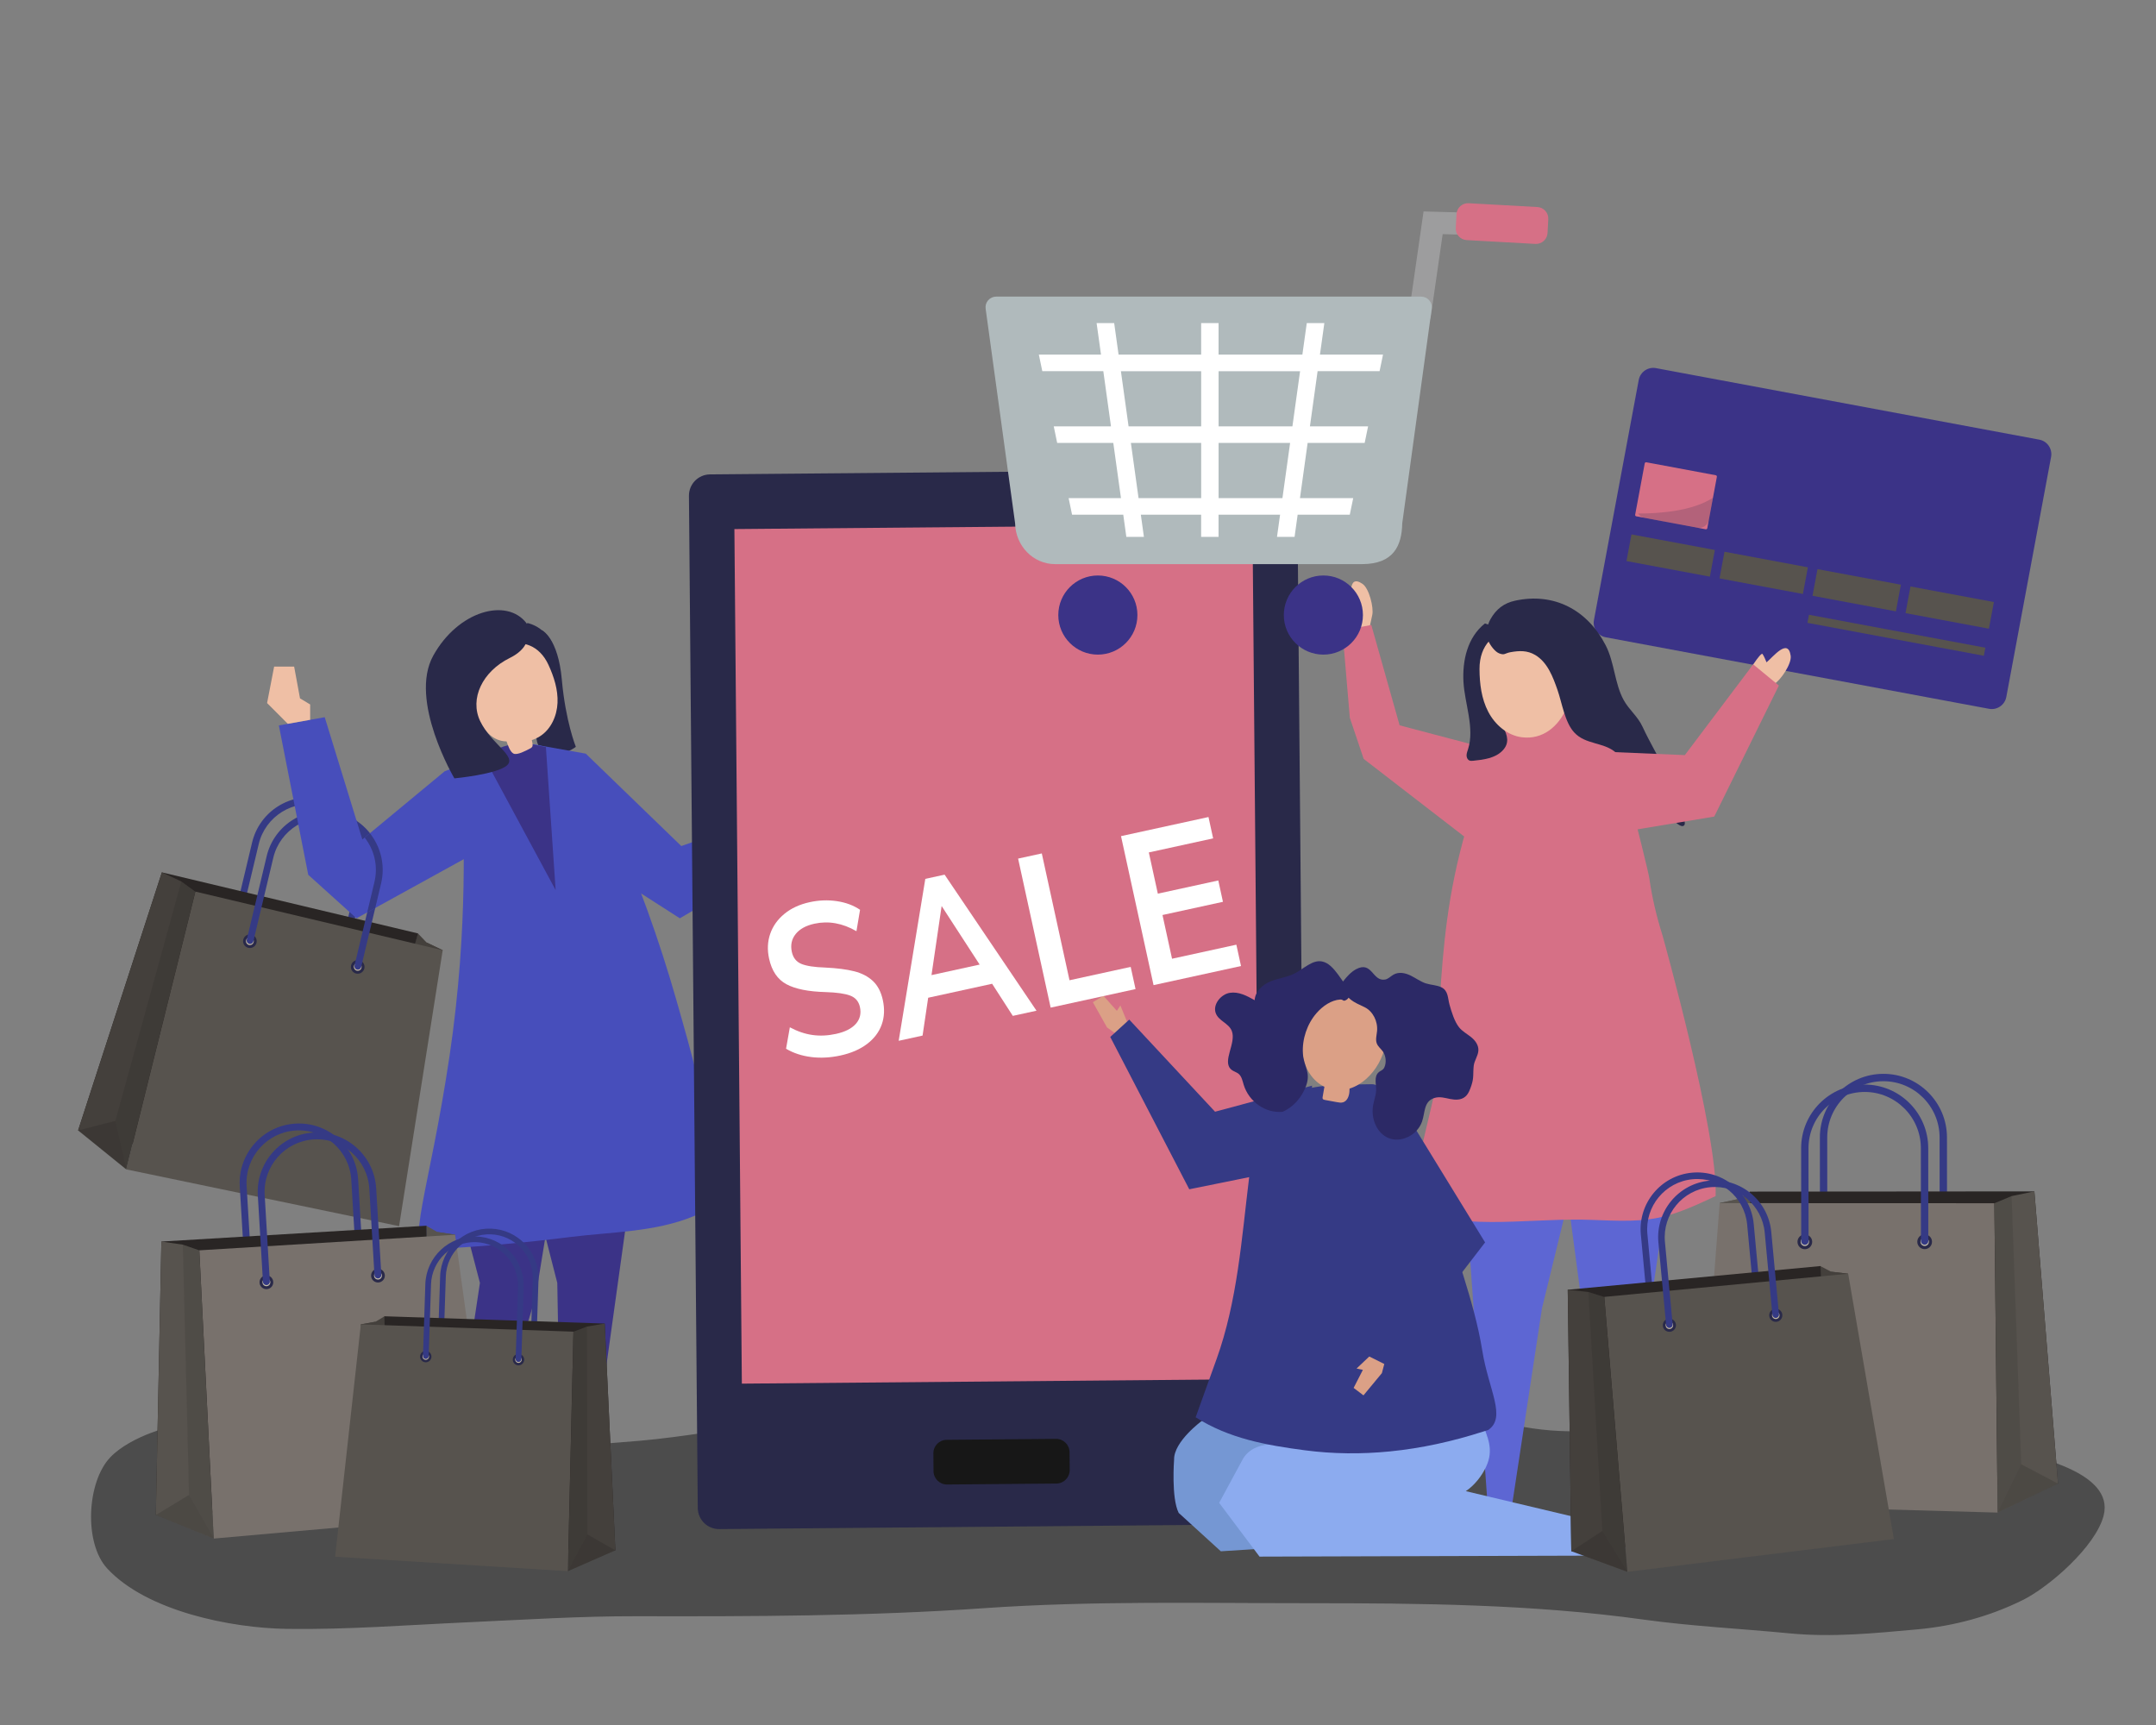 <?xml version="1.0" encoding="UTF-8"?>
<svg id="Layer_1" data-name="Layer 1" xmlns="http://www.w3.org/2000/svg" viewBox="0 0 1000 800">
  <rect x="0" y="0" width="1000" height="800" fill="#808080" stroke="none"/>
  <defs>
    <style>
      .cls-1 {
        fill: #d67086;
      }

      .cls-2 {
        fill: #c5beab;
      }

      .cls-3 {
        fill: #b0babc;
      }

      .cls-4 {
        fill: #292949;
      }

      .cls-5 {
        fill: #fff;
      }

      .cls-6 {
        opacity: .2;
      }

      .cls-6, .cls-7 {
        fill: none;
      }

      .cls-8 {
        opacity: .1;
      }

      .cls-8, .cls-9 {
        fill: #0f0f0f;
        isolation: isolate;
      }

      .cls-10 {
        fill: #c4b9a1;
      }

      .cls-11 {
        fill: #ddc8ac;
      }

      .cls-12 {
        fill: #353a85;
      }

      .cls-13 {
        fill: #efbfa5;
      }

      .cls-14 {
        fill: #171717;
      }

      .cls-15 {
        fill: #40495f;
      }

      .cls-16 {
        fill: #3b3387;
      }

      .cls-17 {
        fill: #7597d3;
      }

      .cls-9 {
        opacity: .15;
      }

      .cls-18 {
        fill: #474ebb;
      }

      .cls-19 {
        fill: #292524;
      }

      .cls-20 {
        fill: #2c2966;
      }

      .cls-21 {
        fill: #dba086;
      }

      .cls-7 {
        opacity: .5;
      }

      .cls-22 {
        fill: #3a332d;
      }

      .cls-23 {
        fill: #57534e;
      }

      .cls-24 {
        fill: #44403c;
      }

      .cls-25 {
        fill: #57534e;
      }

      .cls-26 {
        fill: #78716c;
      }

      .cls-27 {
        fill: #5d66d3;
      }

      .cls-28 {
        fill: #292524;
      }

      .cls-29 {
        fill: #8cabef;
      }

      .cls-30 {
        fill: #9d9d9e;
      }
    </style>
  </defs>
  <g id="shadow">
    <g class="cls-7">
      <path class="cls-14" d="m470.7,651.55c-27.35.09-54.7.77-82,3.93-10.29,1.19-20.37,3.81-30.69,4.87-20.61,2.11-40.85,6.05-61.53,7.86-16.65,1.46-33.38,2.33-49.99,4.18-15.57,1.74-32.81,1.34-48.26-1.54-11.44-2.13-22.93-3.33-34.17-6.74-12.58-3.82-26.25-6.55-39.35-6.46-18.69.14-36.89.16-54.78,6.91-6.28,2.37-13.97,6.26-18.73,11.24-10.92,11.38-12.39,39.78-1.49,51.59,18.36,19.87,57.53,27.66,83.26,28.03,28.19.4,55.59-1.77,83.82-3.05,26.24-1.19,52.41-2.88,78.69-2.82,53.68.12,107.36,0,160.94-3.73,50.34-3.5,100.8-2.3,151.25-2.3s103.12.42,154.48,7.57c22.38,3.11,45.18,4.21,67.67,6.39,20.14,1.96,39.5-.04,59.56-1.84,16.85-1.52,33.58-6.02,48.89-13.62,12.11-6.02,33.71-24.73,37.43-39.1,10.41-40.29-146.78-39.32-170.92-39.23-27,.1-54.22,1.03-81.19-.04-11.35-.45-22.53-2.76-33.61-5.28-11.03-2.52-22.15-1.88-33.34-2.94-46.66-4.41-93.41-3.77-140.22-3.77-15.23,0-30.47-.14-45.71-.09Z"/>
    </g>
  </g>
  <g id="object">
    <g>
      <path class="cls-16" d="m922.61,328.73l-177.86-33.18c-3.69-.69-6.14-4.29-5.44-8l20.77-111.33c.69-3.71,4.28-6.18,7.96-5.5l177.86,33.18c3.69.69,6.14,4.29,5.44,8l-20.77,111.33c-.69,3.71-4.28,6.18-7.96,5.5Z"/>
      <path class="cls-1" d="m791.14,245.46l-32.21-6.01c-.34-.06-.57-.4-.51-.74l4.44-23.81c.06-.34.4-.57.74-.51l32.21,6.01c.34.06.57.4.51.74l-4.44,23.81c-.06.34-.4.57-.74.51Z"/>
      <g class="cls-6">
        <path class="cls-4" d="m792.6,241.08l1.91-10.24c-9.61,6.3-25.25,7.34-34.71,7.32.65,1.01,1.7,1.77,2.97,2.01l24.52,4.57c2.46.46,4.85-1.19,5.31-3.67Z"/>
      </g>
      <g>
        <rect class="cls-25" x="768.57" y="237.95" width="12.58" height="39.35" transform="translate(379.5 972.09) rotate(-79.43)"/>
        <rect class="cls-25" x="811.72" y="246" width="12.58" height="39.35" transform="translate(406.82 1021.07) rotate(-79.43)"/>
        <rect class="cls-25" x="854.86" y="254.05" width="12.58" height="39.35" transform="translate(434.13 1070.06) rotate(-79.43)"/>
        <rect class="cls-25" x="898" y="262.09" width="12.58" height="39.35" transform="translate(461.45 1119.04) rotate(-79.43)"/>
      </g>
      <rect class="cls-25" x="877.67" y="252.99" width="3.81" height="83.23" transform="translate(428.64 1105.23) rotate(-79.43)"/>
    </g>
    <g>
      <path class="cls-12" d="m158.85,443.33c-.85-.2-1.37-1.06-1.17-1.91l9.24-38.77c3.09-12.96-4.92-26.01-17.86-29.09-12.93-3.08-25.97,4.95-29.06,17.9l-9.25,38.77c-.2.85-1.06,1.38-1.9,1.17s-1.37-1.06-1.17-1.91l9.25-38.77c3.49-14.65,18.24-23.74,32.87-20.25,14.63,3.49,23.69,18.25,20.19,32.9l-9.24,38.77c-.2.85-1.05,1.38-1.9,1.17Z"/>
      <polygon class="cls-24" points="159.35 563.14 155.03 554.04 193.84 432.89 197.86 437.1 205.28 440.64 159.35 563.14"/>
      <polygon class="cls-24" points="197.86 437.1 169.81 533.65 205.28 440.64 197.86 437.1"/>
      <polygon class="cls-28" points="75.08 404.57 193.93 432.91 157.76 554.99 36.23 524.23 75.08 404.57"/>
      <polygon class="cls-25" points="185.1 568.65 58.55 542.32 90.61 413.49 205.33 440.7 185.1 568.65"/>
      <polygon class="cls-24" points="58.55 542.32 36.23 524.23 75.08 404.57 84.11 408.8 90.61 413.49 58.55 542.32"/>
      <polygon class="cls-8" points="84.11 408.8 53.51 519.82 58.64 542.34 90.73 413.29 84.11 408.8"/>
      <polygon class="cls-9" points="36.21 524.26 53.51 519.82 58.64 542.34 36.21 524.26"/>
      <g>
        <path class="cls-4" d="m118.98,437.22c.4-1.7-.64-3.41-2.34-3.81s-3.4.65-3.81,2.35c-.4,1.7.64,3.41,2.34,3.81,1.7.41,3.4-.64,3.81-2.35Z"/>
        <path class="cls-10" d="m117.66,436.91c.23-.97-.37-1.95-1.34-2.18-.97-.23-1.94.37-2.18,1.34-.23.97.37,1.95,1.34,2.18.97.23,1.94-.37,2.18-1.34Z"/>
      </g>
      <g>
        <path class="cls-4" d="m168.99,449.15c.4-1.7-.64-3.41-2.34-3.81s-3.4.65-3.81,2.35.64,3.41,2.34,3.81c1.7.4,3.4-.65,3.81-2.35Z"/>
        <path class="cls-10" d="m167.68,448.83c.23-.97-.37-1.95-1.34-2.18-.97-.23-1.94.37-2.18,1.34-.23.97.37,1.95,1.34,2.18.97.23,1.94-.37,2.18-1.34Z"/>
      </g>
      <path class="cls-12" d="m165.61,449.67c-.85-.2-1.37-1.06-1.17-1.91l9.24-38.77c3.09-12.96-4.92-26.01-17.86-29.09-12.93-3.08-25.97,4.95-29.06,17.9l-9.25,38.77c-.2.85-1.06,1.38-1.9,1.17s-1.37-1.06-1.17-1.91l9.25-38.77c3.49-14.65,18.24-23.74,32.87-20.25,14.63,3.49,23.69,18.25,20.2,32.9l-9.24,38.77c-.2.85-1.05,1.38-1.9,1.17Z"/>
    </g>
    <g>
      <polygon class="cls-11" points="356.32 384.43 365.33 375.56 379.54 375.9 381.16 383.1 359.69 392.37 356.32 384.43"/>
      <path class="cls-4" d="m251.43,292.33s7.44,3.52,9.16,22.88,6.5,31.15,6.5,31.15c0,0-5.68,4.5-11.06,2.75-5.38-1.75-7.27-1.9-7.41-9.9s-5.61-44.97-5.61-44.97l8.41-1.9Z"/>
      <path class="cls-4" d="m237.65,302.44c7.55.18,14.75,5.35,17.34,12.46,2.97-4.57,3.57-10.59,1.55-15.66-2.01-5.07-6.59-9.04-11.88-10.31-3.8,3.42-6.18,8.39-6.46,13.5h-.56Z"/>
      <polygon class="cls-18" points="229.6 348.5 206.24 357.7 168.06 389.33 150.61 332.61 129.34 336.43 142.97 405.7 165.34 425.88 229.7 390.42 229.6 348.5"/>
      <g>
        <g>
          <polygon class="cls-22" points="207.59 699.37 206.97 705.48 218.05 713.09 224.51 707.74 219.28 700.88 208.21 693.27 207.59 699.37"/>
          <polygon class="cls-16" points="207.87 512.74 205.99 531.28 222.6 594.97 207.18 697.33 218.53 701.24 248.45 601.32 253.2 572.25 253.03 510.7 207.87 512.74"/>
        </g>
        <g>
          <polygon class="cls-16" points="295.16 533.4 271.29 704.91 260.43 704.91 258.48 594.97 238.73 517.81 295.16 533.4"/>
          <polygon class="cls-22" points="260.5 703.55 260.5 709.72 272.23 715.88 278.1 709.72 272.23 703.55 260.5 703.55"/>
        </g>
        <path class="cls-18" d="m208.47,490c9.27-62.39,5.96-107.83,6.44-120.3.48-12.48,9.03-18.95,9.03-18.95,3.75-.86,7.01-3.33,10.8-4.31,25.62-6.61,39.6,13.44,49.19,35.06,11.82,26.64,21.75,54.16,29.77,82.24,7.05,24.64,14.11,49.51,17.06,75.08,1.22,10.55,2.24,20.56-9.04,25.22-17.97,7.42-38.17,7.26-57.15,9.64-21.8,2.73-43.63,4.73-65.58,5.66-11.46.49.2-26.94,9.47-89.33Z"/>
      </g>
      <polygon class="cls-13" points="133.49 335.68 123.88 326.06 127.15 309.15 136.43 309.15 139.15 323.88 143.86 326.71 143.86 333.82 133.49 335.68"/>
      <polygon class="cls-18" points="247.15 345.15 271.7 349.52 316 392.37 355.71 378.43 368.48 394.71 315.33 425.88 259.15 389.88 247.15 345.15"/>
      <polygon class="cls-16" points="253.2 346.46 257.72 412.8 223.71 349.73 233.63 346.19 240.71 344.07 253.2 346.46"/>
      <path class="cls-13" d="m254.4,308.36c-8.46-18.42-31.73-9.09-34.76,8.28-1.72,9.88,3.52,27.04,15.31,27.2.59,1.67,1.61,4.82,3.2,5.64,1.72.89,5.88-1.4,7.53-2.24.46-.23.93-.5,1.19-.94.33-.55.11-1.75-.21-3.06,1.26-.41,2.51-.98,3.74-1.75,5.15-3.24,7.92-9.44,8.19-15.53.27-6.08-1.65-12.07-4.19-17.6Z"/>
      <path class="cls-4" d="m244.19,289s4.93,9.9-7.74,16.14-18.76,18.88-13.7,29.37,16.98,16.18,12.46,20.39c-4.52,4.21-24.45,6.08-24.45,6.08,0,0-21.33-36.12-9.81-56.91,11.52-20.79,34.09-27.01,43.24-15.07Z"/>
    </g>
    <path class="cls-12" d="m170.31,423.14l3.74-2.06,2.71-11.35c2.02-8.47-.17-16.95-5.19-23.3l-2.43,2.02c4.41,5.6,6.32,13.08,4.54,20.55l-3.37,14.15Z"/>
    <g>
      <path class="cls-13" d="m636.5,285.13c.71-3.37-1.45-12.24-4.52-14.34-7.08-4.84-5.12,6.3-5.31,10.31-1.38-.49-2.7-1.01-4.12-1.22-1.3-.19,1.82,11.79,3.04,12.97,2.93,2.82,5.22,1.62,9.01,1.45.56-3.06,1.25-6.12,1.9-9.17Z"/>
      <polygon class="cls-1" points="710.12 352.46 649.17 336.39 636.04 289.84 622.63 292.34 626.08 332.88 632.5 351.95 683.21 391.1 710.12 352.46"/>
      <g>
        <g>
          <polygon class="cls-27" points="722.53 526.03 780.05 506.73 765.46 606.11 769.8 692.33 769.96 692.91 769.83 692.92 769.84 693.11 758.58 693.86 758.58 693.84 758.16 693.88 735.28 616.52 724.35 534.49 724.35 534.49 722.53 526.03"/>
          <polygon class="cls-15" points="759.05 697.79 770.7 697.83 773.4 707.74 773.1 707.82 773.17 707.83 753.59 718.69 744.41 719.45 743.55 708.95 746.07 707.21 759.05 697.79"/>
        </g>
        <g>
          <polygon class="cls-27" points="677.79 526.63 689.98 697.85 701.23 698.69 715.19 606.82 737.44 515.58 677.79 526.63"/>
          <polygon class="cls-15" points="689.9 701.82 674.73 709.85 675.93 716.93 702.71 713.68 701.43 703.49 689.9 701.82"/>
        </g>
        <path class="cls-1" d="m795.74,554.74c1.2-28.94-24.65-120.99-24.65-120.99h0c-2.73-8.65-4.82-17.45-6.07-26.27-.89-6.28-19.7-77.64-18.46-77.73-12.96.95-37.95-2.12-47.55,7.09-.27.26-.54.54-.78.82-7.48,8.54-11.37,25.82-14.91,36.45-4.65,13.97-8.22,28.3-10.66,42.82-2.13,12.7-3.4,25.52-4.29,38.36-.77,11.04-.16,22.01-.53,32.87-.41,12.02-4.02,25.05-6.71,36.74-2.71,11.78-6.15,23.41-10.9,34.53,12.87,5.7,27.2,7.23,41.27,7.29,14.07.05,28.12-1.3,42.19-1.09,11.9.18,23.94,1.48,35.6-.91,9.27-1.9,17.83-6.02,26.45-10.01h0Z"/>
        <g>
          <path class="cls-4" d="m702.2,299.5c-5.91,2.92-12.08,10.46-11.7,17.47.18,3.38,2.05,6,2.1,9.62.13,7.14,10.96,14.62,4.33,21.5-3.41,3.54-8.73,4.23-13.62,4.72-.59.06-1.22.11-1.76-.12-.9-.38-1.34-1.45-1.32-2.43.02-.98.4-1.91.7-2.85,3.11-9.77-1.59-21.17-2.14-31.13-.55-9.94,1.8-20.67,9.95-27.15,5.46,1.67,9.54,3.97,12.22,9.02l1.24,1.34Z"/>
          <path class="cls-13" d="m705.87,341.92c-6.74-.85-12.47-5.82-15.6-11.84-3.14-6.02-4.01-12.98-4.04-19.77-.11-22.6,27.86-24.12,39.1-7.99,9.8,14.06.14,42.07-19.45,39.6Z"/>
          <path class="cls-4" d="m739.73,344.67c-3.47-.99-6.91-2.08-9.6-5.01-4.34-4.74-5.64-13.67-7.69-19.57-2.16-6.23-4.7-12.95-10.36-16.32-3.7-2.2-7.41-2.03-11.46-1.31-2.77.5-2.67,1.56-5.3.54-2.01-.79-4.21-3.88-5.01-5.78-1.35-3.21-.7-7.01,1-10.05,2.62-4.68,6.26-7.47,11.37-8.58,17.93-3.93,33.54,4.09,42.07,20.69,4.1,7.98,4.14,17.74,8.34,25.37,2.59,4.71,6.47,7.42,8.82,12.52,6.11,13.22,17.26,29.47,19.49,43.94.08.54.14,1.14-.19,1.57-.67.88-2.05.24-2.92-.44-5.06-3.98-10.12-7.96-15.19-11.95-1.99-1.56-4-3.16-5.48-5.21-3.68-5.11-3.77-12.63-8.72-16.53-2.7-2.12-5.95-2.95-9.16-3.87Z"/>
        </g>
        <g>
          <path class="cls-13" d="m822.99,317.15c2.97-1.74,8.08-9.31,7.57-12.99-1.18-8.49-8.11.45-11.2,3.01-.57-1.35-1.07-2.67-1.87-3.87-.73-1.09-7.5,9.28-7.55,10.97-.12,4.07,2.32,4.95,4.98,7.65,2.64-1.65,5.37-3.19,8.06-4.77Z"/>
          <polygon class="cls-1" points="730.04 389.53 795.11 378.7 825.08 317.93 813.17 308.11 781.46 350.2 748.33 348.79 717.66 350.12 730.04 389.53"/>
        </g>
      </g>
    </g>
    <path class="cls-3" d="m559.62,375.88l-.73,4.85.73-4.85Z"/>
    <g>
      <path class="cls-4" d="m596.02,706.85l-262.43,2.29c-5.45.05-9.9-4.33-9.95-9.77l-4.09-469.42c-.05-5.45,4.33-9.9,9.77-9.94l262.43-2.29c5.45-.05,9.9,4.33,9.95,9.77l4.09,469.42c.05,5.44-4.33,9.9-9.77,9.94Z"/>
      <rect class="cls-1" x="342.34" y="244.32" width="240.31" height="396.34" transform="translate(-3.83 4.04) rotate(-.5)"/>
      <path class="cls-14" d="m489.97,688.02l-50.69.44c-3.44.03-6.26-2.73-6.29-6.18l-.07-8.26c-.03-3.44,2.73-6.26,6.18-6.28l50.69-.44c3.44-.03,6.26,2.73,6.29,6.18l.07,8.26c.03,3.44-2.73,6.25-6.18,6.28Z"/>
    </g>
    <g>
      <path class="cls-12" d="m167,588.74c-.88.05-1.63-.62-1.68-1.5l-2.39-40.11c-.8-13.4-12.34-23.66-25.72-22.86-13.38.8-23.62,12.35-22.82,25.76l2.39,40.11c.05.88-.62,1.64-1.5,1.69-.88.05-1.63-.62-1.68-1.5l-2.39-40.11c-.9-15.16,10.67-28.23,25.81-29.13,15.14-.9,28.19,10.7,29.09,25.86l2.39,40.11c.05.88-.62,1.64-1.5,1.69Z"/>
      <polygon class="cls-23" points="202.45 704.21 195.63 696.7 197.72 568.46 202.82 571.35 211.02 572.6 202.45 704.21"/>
      <polygon class="cls-23" points="202.82 571.35 203.94 672.7 211.02 572.6 202.82 571.35"/>
      <polygon class="cls-19" points="74.85 575.79 197.81 568.45 198.54 696.82 72.28 702.6 74.85 575.79"/>
      <polygon class="cls-26" points="228.9 702.02 99.1 713.54 92.44 579.86 211.09 572.64 228.9 702.02"/>
      <polygon class="cls-23" points="99.1 713.54 72.28 702.6 74.85 575.79 84.8 577.23 92.44 579.86 99.1 713.54"/>
      <polygon class="cls-8" points="84.8 577.23 87.67 693.3 99.19 713.54 92.5 579.63 84.8 577.23"/>
      <polygon class="cls-9" points="72.26 702.64 87.67 693.3 99.19 713.54 72.26 702.64"/>
      <g>
        <path class="cls-4" d="m126.74,594.49c-.11-1.76-1.61-3.1-3.37-3-1.76.1-3.1,1.62-2.99,3.38s1.61,3.1,3.37,2.99c1.76-.1,3.1-1.62,2.99-3.37Z"/>
        <path class="cls-2" d="m125.38,594.57c-.06-1.01-.92-1.77-1.93-1.71-1,.06-1.77.92-1.71,1.93.06,1.01.92,1.77,1.93,1.71,1-.06,1.77-.92,1.71-1.93Z"/>
      </g>
      <g>
        <path class="cls-4" d="m178.49,591.4c-.1-1.76-1.61-3.1-3.37-3-1.76.1-3.1,1.62-2.99,3.38s1.61,3.1,3.37,2.99c1.76-.1,3.09-1.61,2.99-3.37Z"/>
        <path class="cls-2" d="m177.13,591.48c-.06-1.01-.92-1.77-1.93-1.71s-1.77.92-1.71,1.93.92,1.77,1.93,1.71,1.77-.92,1.71-1.93Z"/>
      </g>
      <path class="cls-12" d="m175.37,592.89c-.88.05-1.63-.62-1.68-1.5l-2.39-40.11c-.8-13.4-12.34-23.66-25.72-22.86-13.38.8-23.62,12.35-22.82,25.76l2.39,40.11c.05.88-.62,1.64-1.5,1.69-.88.05-1.63-.62-1.68-1.5l-2.39-40.11c-.9-15.16,10.67-28.23,25.81-29.13,15.14-.9,28.19,10.7,29.09,25.86l2.39,40.11c.05.88-.62,1.64-1.5,1.69Z"/>
    </g>
    <g>
      <path class="cls-12" d="m204.31,626.6c.73.02,1.34-.55,1.37-1.28l1.1-33.34c.37-11.14,9.72-19.91,20.84-19.54s19.87,9.73,19.5,20.87l-1.1,33.34c-.02.73.55,1.34,1.28,1.37s1.34-.55,1.37-1.28l1.1-33.34c.42-12.6-9.48-23.19-22.06-23.6-12.58-.42-23.15,9.5-23.57,22.1l-1.1,33.34c-.02.73.55,1.34,1.28,1.37Z"/>
      <polygon class="cls-24" points="177.44 723.2 182.93 716.81 178.37 610.44 174.2 612.96 167.42 614.18 177.44 723.2"/>
      <polygon class="cls-24" points="174.2 612.96 175.51 697.08 167.42 614.18 174.2 612.96"/>
      <polygon class="cls-28" points="280.49 613.82 178.29 610.44 180.52 716.97 285.42 718.99 280.49 613.82"/>
      <polygon class="cls-25" points="155.44 721.96 263.41 728.66 265.98 617.58 167.37 614.21 155.44 721.96"/>
      <polygon class="cls-24" points="263.41 728.66 285.42 718.99 280.49 613.82 272.26 615.23 265.98 617.58 263.41 728.66"/>
      <polygon class="cls-8" points="272.26 615.23 272.45 711.61 263.33 728.66 265.93 617.39 272.26 615.23"/>
      <polygon class="cls-9" points="285.43 719.02 272.45 711.61 263.33 728.66 285.43 719.02"/>
      <g>
        <path class="cls-4" d="m237.84,630.48c.05-1.46,1.27-2.61,2.73-2.56s2.6,1.27,2.56,2.73-1.27,2.61-2.73,2.56c-1.46-.05-2.6-1.27-2.56-2.73Z"/>
        <path class="cls-10" d="m238.97,630.51c.03-.84.73-1.49,1.56-1.46.83.03,1.49.73,1.46,1.56s-.73,1.49-1.56,1.46c-.83-.03-1.49-.73-1.46-1.56Z"/>
      </g>
      <g>
        <path class="cls-4" d="m194.83,629.06c.05-1.46,1.27-2.61,2.73-2.56,1.46.05,2.6,1.27,2.56,2.73s-1.27,2.61-2.73,2.56-2.6-1.27-2.56-2.73Z"/>
        <path class="cls-10" d="m195.96,629.09c.03-.84.73-1.49,1.56-1.46s1.49.73,1.46,1.56-.73,1.49-1.56,1.46c-.83-.03-1.49-.73-1.46-1.56Z"/>
      </g>
      <path class="cls-12" d="m197.45,630.23c.73.02,1.34-.55,1.37-1.28l1.1-33.34c.37-11.14,9.72-19.91,20.84-19.54s19.87,9.73,19.5,20.87l-1.1,33.34c-.02.73.55,1.34,1.28,1.37s1.34-.55,1.37-1.28l1.1-33.34c.42-12.6-9.48-23.19-22.06-23.6-12.58-.41-23.15,9.5-23.57,22.1l-1.1,33.34c-.03.73.55,1.34,1.28,1.37Z"/>
    </g>
    <g>
      <path class="cls-17" d="m557.4,658.99s-13,9.52-12.83,17.93c0,0-1.38,17.73,2.13,24.71l19.55,17.81,36.12-2.32,11.66-51.19-56.64-6.95Z"/>
      <path class="cls-29" d="m597.04,670.37s-15.6-3.66-20.94,6.97l-10.63,19.63,18.73,24.94,156.81-.46-.29-15.45-60.84-14.45c4.03-2.71,7.4-7,9.43-11.36,3.63-7.82.8-13.61-2.13-20.96-.9-2.25-5.17-14.75-8.85-13.77-.01,0-81.3,24.9-81.3,24.9Z"/>
      <g>
        <polygon class="cls-21" points="513.45 476.48 506.9 464.8 511.77 461.79 518.02 468.79 519.66 466.3 524.04 476.97 519.41 480.79 513.45 476.48"/>
        <polygon class="cls-12" points="608.56 503.49 563.57 515.58 523.77 472.86 514.96 480.9 551.61 551.55 606.57 540.41 608.56 503.49"/>
      </g>
      <path class="cls-12" d="m564.22,630.46c9.79-27.26,11.68-56.15,15.2-84.76,1.04-8.44,2.14-17.07,5.91-24.69,4.34-8.75,11.18-13.22,19.06-15.53,10.03-2.94,21.73-2.37,32.06-2.66,9.8.01,17.26,37.08,26.66,55.24,5.76,11.13,11.75,21,15.49,33.06,3.59,11.57,7.01,23.34,8.93,35.32,2.89,18.09,11.38,30.93,2.68,36.77-.79.23-1.55.46-2.27.7-14.1,4.54-28.65,7.77-43.4,9.22-13.09,1.29-26.33,1.18-39.37-.54-17.85-2.35-35.12-5.44-50.6-15.3,3.21-8.94,6.42-17.89,9.64-26.83Z"/>
      <g>
        <polygon class="cls-21" points="640.95 636.81 632.41 647.12 627.84 643.66 632.13 635.31 629.21 634.68 637.59 626.74 642.82 629.69 640.95 636.81"/>
        <polygon class="cls-12" points="635.23 527.57 659.29 574.04 633.85 628.48 644.53 633.8 688.82 576.19 651.85 515.96 635.23 527.57"/>
      </g>
      <g>
        <path class="cls-21" d="m642.14,475.59c-5.03-17.01-29.4-23.67-35.75-4.3-1.91,5.82-3.14,12.02-2.17,18.08.97,6.05,4.46,11.94,9.98,14.58.03.02.06.03.09.04-.27,1.55-.54,3.11-.81,4.66-.06.33-.11.7.07.99.2.33.63.42,1.01.49,1.85.34,3.71.68,5.56,1.02.92.17,1.88.33,2.77.08,1.97-.56,2.85-2.86,3-4.9.04-.49.05-.98.06-1.48,11.15-3.42,19.47-18.14,16.18-29.26Z"/>
        <g>
          <path class="cls-20" d="m613.15,445.88c-4.48-.82-8.45,3.42-12.67,5.58-3.51,1.79-7.45,2.17-11.08,3.63-3.63,1.46-7.26,4.64-7.46,8.77-3.57-2.01-7.43-4.07-11.52-3.42s-8.02,5.38-6.53,9.43c1.33,3.63,5.98,4.62,7.42,8.2,2.28,5.66-4.65,14.1-.24,17.94,1.06.92,2.54,1.19,3.58,2.14,1.29,1.18,1.66,3.15,2.19,4.9,2.43,7.95,10.19,13.35,18.06,12.56,4.95-2.12,8.98-6.71,10.9-12.05,2.31-6.44-1.1-8.82-1.48-14.95-.42-6.7,1.93-13.69,6.3-18.74,2.84-3.28,6.85-6.06,11-6.32,1.69-.11,1.11,1.28,3.04.04.83-.53,2.01-2.61,2.27-3.61-4.41-3.79-7.89-13.02-13.78-14.09Z"/>
          <path class="cls-20" d="m661.51,456.11c2.3.72,4.82.71,7,1.75,3.27,1.56,2.96,5,3.8,8.03.93,3.35,2.3,7.85,4.4,10.5,1.52,1.91,3.68,3.04,5.56,4.54s3.57,3.67,3.44,6.25c-.12,2.45-1.84,4.59-2.16,7.03-.41,3.64.16,5.52-1.09,9.21-.64,1.9-1.36,3.92-2.84,5.18-1.96,1.67-4.66,1.54-7.03,1.07-2.36-.48-4.8-1.21-7.17-.5-5.14,1.55-4.36,6.72-5.85,10.99-2.27,6.49-10.01,10.08-15.75,7.55-4.87-2.14-7.54-7.96-7.13-13.61.2-2.83,1.42-5.43,1.59-8.26.17-2.73-1.25-6.57,1.3-8.66.62-.51,1.4-.76,1.97-1.35.45-.47.72-1.12.89-1.76.6-2.24.18-4.72-1.09-6.5-.92-1.27-2.26-2.23-2.8-3.75-.62-1.74-.02-3.73.16-5.63.42-4.58-1.94-9.17-5.71-11.06-2.48-1.25-4.73-2.01-6.88-3.86-.33-.28-5.19-4.87-5.35-3.92.28-1.66,1.3-3.08,2.33-4.39,1.69-2.14,3.56-4.23,5.88-5.47,7.52-4.02,7.55,5.89,13.51,4.78,1.44-.27,2.56-1.54,3.87-2.28,2.48-1.4,5.44-.77,7.89.42,2.45,1.19,4.67,2.9,7.26,3.71Z"/>
        </g>
      </g>
    </g>
    <g>
      <path class="cls-12" d="m845.83,572.35c.94,0,1.71-.77,1.71-1.71l-.03-43.08c-.01-14.39,11.67-26.11,26.04-26.13,14.37-.01,26.07,11.69,26.08,26.08l.03,43.08c0,.95.77,1.71,1.71,1.71.94,0,1.71-.77,1.71-1.71l-.03-43.08c-.01-16.28-13.25-29.52-29.5-29.5-16.25.01-29.47,13.27-29.45,29.55l.03,43.08c0,.94.77,1.71,1.71,1.71Z"/>
      <polygon class="cls-23" points="815.37 698.19 822.19 689.71 811.65 552.63 806.38 556.05 797.68 557.93 815.37 698.19"/>
      <polygon class="cls-23" points="806.38 556.05 811.74 664.58 797.68 557.93 806.38 556.05"/>
      <polygon class="cls-19" points="943.59 552.52 811.55 552.63 819.09 690.02 954.55 688.04 943.59 552.52"/>
      <polygon class="cls-26" points="786.93 697.56 926.57 701.49 925.03 558.02 797.62 557.97 786.93 697.56"/>
      <polygon class="cls-23" points="926.57 701.49 954.55 688.04 943.59 552.52 933.04 554.71 925.03 558.02 926.57 701.49"/>
      <polygon class="cls-8" points="933.04 554.71 937.49 679.09 926.46 701.49 924.96 557.77 933.04 554.71"/>
      <polygon class="cls-9" points="954.57 688.08 937.49 679.09 926.46 701.49 954.57 688.08"/>
      <g>
        <path class="cls-4" d="m889.28,575.89c0-1.89,1.53-3.42,3.41-3.42,1.89,0,3.42,1.53,3.42,3.42,0,1.89-1.53,3.42-3.41,3.42s-3.42-1.53-3.42-3.42Z"/>
        <path class="cls-2" d="m890.75,575.89c0-1.08.87-1.96,1.95-1.96s1.95.87,1.95,1.95c0,1.08-.87,1.96-1.95,1.96-1.08,0-1.95-.87-1.95-1.95Z"/>
      </g>
      <g>
        <path class="cls-4" d="m833.71,575.93c0-1.89,1.53-3.42,3.41-3.42,1.89,0,3.42,1.53,3.42,3.42,0,1.89-1.53,3.42-3.41,3.42s-3.42-1.53-3.42-3.42Z"/>
        <path class="cls-2" d="m835.17,575.93c0-1.08.87-1.96,1.95-1.96s1.95.87,1.95,1.95c0,1.08-.87,1.96-1.95,1.96-1.08,0-1.95-.87-1.95-1.95Z"/>
      </g>
      <path class="cls-12" d="m837.14,577.33c.94,0,1.71-.77,1.71-1.71l-.03-43.08c-.01-14.39,11.67-26.11,26.04-26.13,14.37-.01,26.07,11.69,26.08,26.08l.03,43.08c0,.95.77,1.71,1.71,1.71.94,0,1.71-.77,1.71-1.71l-.03-43.08c-.01-16.28-13.25-29.52-29.5-29.5-16.25.01-29.47,13.27-29.45,29.55l.03,43.08c0,.95.77,1.71,1.71,1.71Z"/>
    </g>
    <g>
      <path class="cls-12" d="m815.61,607.53c-.84.08-1.58-.54-1.66-1.38l-3.58-38.25c-1.2-12.78-12.55-22.21-25.31-21.01-12.76,1.2-22.17,12.57-20.97,25.35l3.58,38.25c.08.84-.54,1.58-1.37,1.66-.84.08-1.58-.54-1.66-1.38l-3.58-38.25c-1.35-14.46,9.28-27.32,23.72-28.67s27.28,9.31,28.63,23.76l3.58,38.25c.08.84-.54,1.58-1.37,1.66Z"/>
      <polygon class="cls-24" points="853.22 716.71 846.46 709.75 844.31 587.16 849.28 589.76 857.15 590.69 853.22 716.71"/>
      <polygon class="cls-24" points="849.28 589.76 853.62 686.56 857.15 590.69 849.28 589.76"/>
      <polygon class="cls-28" points="727.15 598.14 844.4 587.15 849.24 709.77 728.8 719.38 727.15 598.14"/>
      <polygon class="cls-25" points="878.42 713.76 754.77 728.97 744.09 601.46 857.22 590.73 878.42 713.76"/>
      <polygon class="cls-24" points="754.77 728.97 728.8 719.38 727.15 598.14 736.71 599.19 744.09 601.46 754.77 728.97"/>
      <polygon class="cls-8" points="736.71 599.19 743.2 710 754.86 728.96 744.14 601.23 736.71 599.19"/>
      <polygon class="cls-9" points="728.79 719.42 743.2 710 754.86 728.96 728.79 719.42"/>
      <g>
        <path class="cls-4" d="m777.33,614.32c-.16-1.68-1.64-2.91-3.32-2.75s-2.91,1.64-2.75,3.32c.16,1.68,1.64,2.91,3.32,2.75,1.68-.16,2.91-1.64,2.75-3.32Z"/>
        <path class="cls-10" d="m776.03,614.45c-.09-.96-.94-1.66-1.9-1.57-.96.09-1.66.94-1.57,1.9.09.96.94,1.66,1.9,1.57.96-.09,1.66-.94,1.57-1.9Z"/>
      </g>
      <g>
        <path class="cls-4" d="m826.68,609.7c-.16-1.68-1.64-2.91-3.32-2.75s-2.91,1.64-2.75,3.32c.16,1.68,1.64,2.91,3.32,2.75s2.9-1.64,2.75-3.32Z"/>
        <path class="cls-10" d="m825.38,609.82c-.09-.96-.94-1.66-1.9-1.57-.96.09-1.66.94-1.57,1.9.09.96.94,1.66,1.9,1.57s1.66-.94,1.57-1.9Z"/>
      </g>
      <path class="cls-12" d="m823.75,611.23c-.84.08-1.58-.54-1.66-1.38l-3.58-38.25c-1.2-12.78-12.55-22.21-25.31-21.01-12.76,1.2-22.17,12.57-20.97,25.35l3.58,38.25c.08.84-.54,1.58-1.37,1.66-.84.08-1.58-.54-1.66-1.38l-3.58-38.25c-1.35-14.46,9.28-27.32,23.72-28.67s27.28,9.31,28.63,23.76l3.58,38.25c.08.84-.54,1.58-1.37,1.66Z"/>
    </g>
    <g>
      <path class="cls-5" d="m376.28,490.22c-4.37-.54-8.27-1.82-11.69-3.85l1.76-9.94c3.51,1.88,6.99,3.07,10.47,3.56,3.47.5,7.11.33,10.92-.5,4.2-.92,7.27-2.47,9.21-4.65,1.93-2.18,2.57-4.8,1.9-7.84-.57-2.59-2.07-4.34-4.5-5.27-2.43-.92-6.23-1.47-11.38-1.63-8.02-.21-14.1-1.43-18.21-3.65-4.12-2.22-6.8-6.18-8.04-11.87-.89-4.08-.72-7.91.52-11.5,1.24-3.59,3.44-6.68,6.59-9.27,3.15-2.59,7.06-4.39,11.72-5.41,4.26-.93,8.47-1.09,12.62-.47,4.15.62,7.73,1.95,10.74,4.01l-1.67,9.92c-6.47-3.74-12.98-4.89-19.51-3.47-3.92.86-6.82,2.46-8.69,4.8-1.87,2.34-2.46,5.1-1.77,8.27.59,2.72,2.05,4.57,4.38,5.55,2.33.98,6.07,1.56,11.23,1.72,5.35.26,9.79.83,13.32,1.72,3.53.89,6.42,2.4,8.67,4.51,2.25,2.12,3.78,5.06,4.6,8.81.9,4.14.73,7.96-.53,11.45-1.26,3.5-3.53,6.48-6.8,8.96-3.27,2.48-7.38,4.26-12.32,5.33-4.66,1.02-9.18,1.26-13.55.72Z"/>
      <path class="cls-5" d="m469.76,471.13l-9.59-14.89-29.66,6.48-2.6,17.55-11.08,2.42,12.35-75.1,8.95-1.95,42.62,63.09-11,2.4Zm-37.71-18.91l22.33-4.88-17.63-27.16-4.7,32.04Z"/>
      <path class="cls-5" d="m487.31,467.29l-15.09-69.1,10.99-2.4,12.85,58.82,28.38-6.2,2.25,10.29-39.38,8.6Z"/>
      <path class="cls-5" d="m535.04,456.87l-15.09-69.1,40.57-8.86,2.16,9.9-29.83,6.52,4.18,19.12,28.04-6.12,2.16,9.9-28.04,6.12,4.43,20.28,29.83-6.52,2.16,9.9-40.57,8.86Z"/>
    </g>
    <g>
      <g>
        <polygon class="cls-30" points="663.49 147.8 653.33 146.33 660.28 98.06 701.5 99.2 701.22 109.46 669.14 108.58 663.49 147.8"/>
        <path class="cls-3" d="m631.88,261.62h-142.55c-10.09,0-18.31-8.45-18.5-18.92l-13.67-99.54c-.19-1.41.23-2.84,1.17-3.91.94-1.07,2.29-1.69,3.71-1.69h197.14c1.42,0,2.78.62,3.71,1.69.94,1.07,1.36,2.5,1.17,3.91l-13.67,99.54c-.19,10.47-4.09,18.85-18.5,18.92Z"/>
        <circle class="cls-16" cx="509.21" cy="285.24" r="18.35"/>
        <circle class="cls-16" cx="613.81" cy="285.24" r="18.35"/>
        <path class="cls-5" d="m639.88,172.14l1.59-7.68h-29.25l2.04-14.63h-8.15l-2.04,14.63h-38.87v-14.63h-8.08v14.63h-38.3l-2.04-14.63h-8.15l2.04,14.63h-28.83l1.6,7.68h28.3l3.56,25.59h-26.55l1.59,7.68h26.03l3.56,25.59h-24.28l1.59,7.68h23.75l1.43,10.3h8.15l-1.43-10.3h27.97v10.3h8.08v-10.3h28.54l-1.43,10.3h8.15l1.43-10.3h24.18l1.59-7.68h-24.7l3.56-25.59h26.45l1.59-7.68h-26.98l3.56-25.59h28.73Zm-82.75,58.87h-29.04l-3.56-25.59h32.6v25.59h0Zm0-33.27h-33.67l-3.56-25.59h37.23v25.59h0Zm37.69,33.27h-29.61v-25.59h33.17l-3.56,25.59Zm4.63-33.27h-34.24v-25.59h37.8l-3.56,25.59Z"/>
      </g>
      <path class="cls-1" d="m712.14,113.12l-31.88-1.77c-2.95-.16-5.21-2.69-5.05-5.64l.35-6.41c.16-2.95,2.69-5.21,5.64-5.05l31.88,1.77c2.95.16,5.21,2.69,5.05,5.64l-.35,6.41c-.16,2.95-2.69,5.21-5.64,5.05Z"/>
    </g>
  </g>
</svg>